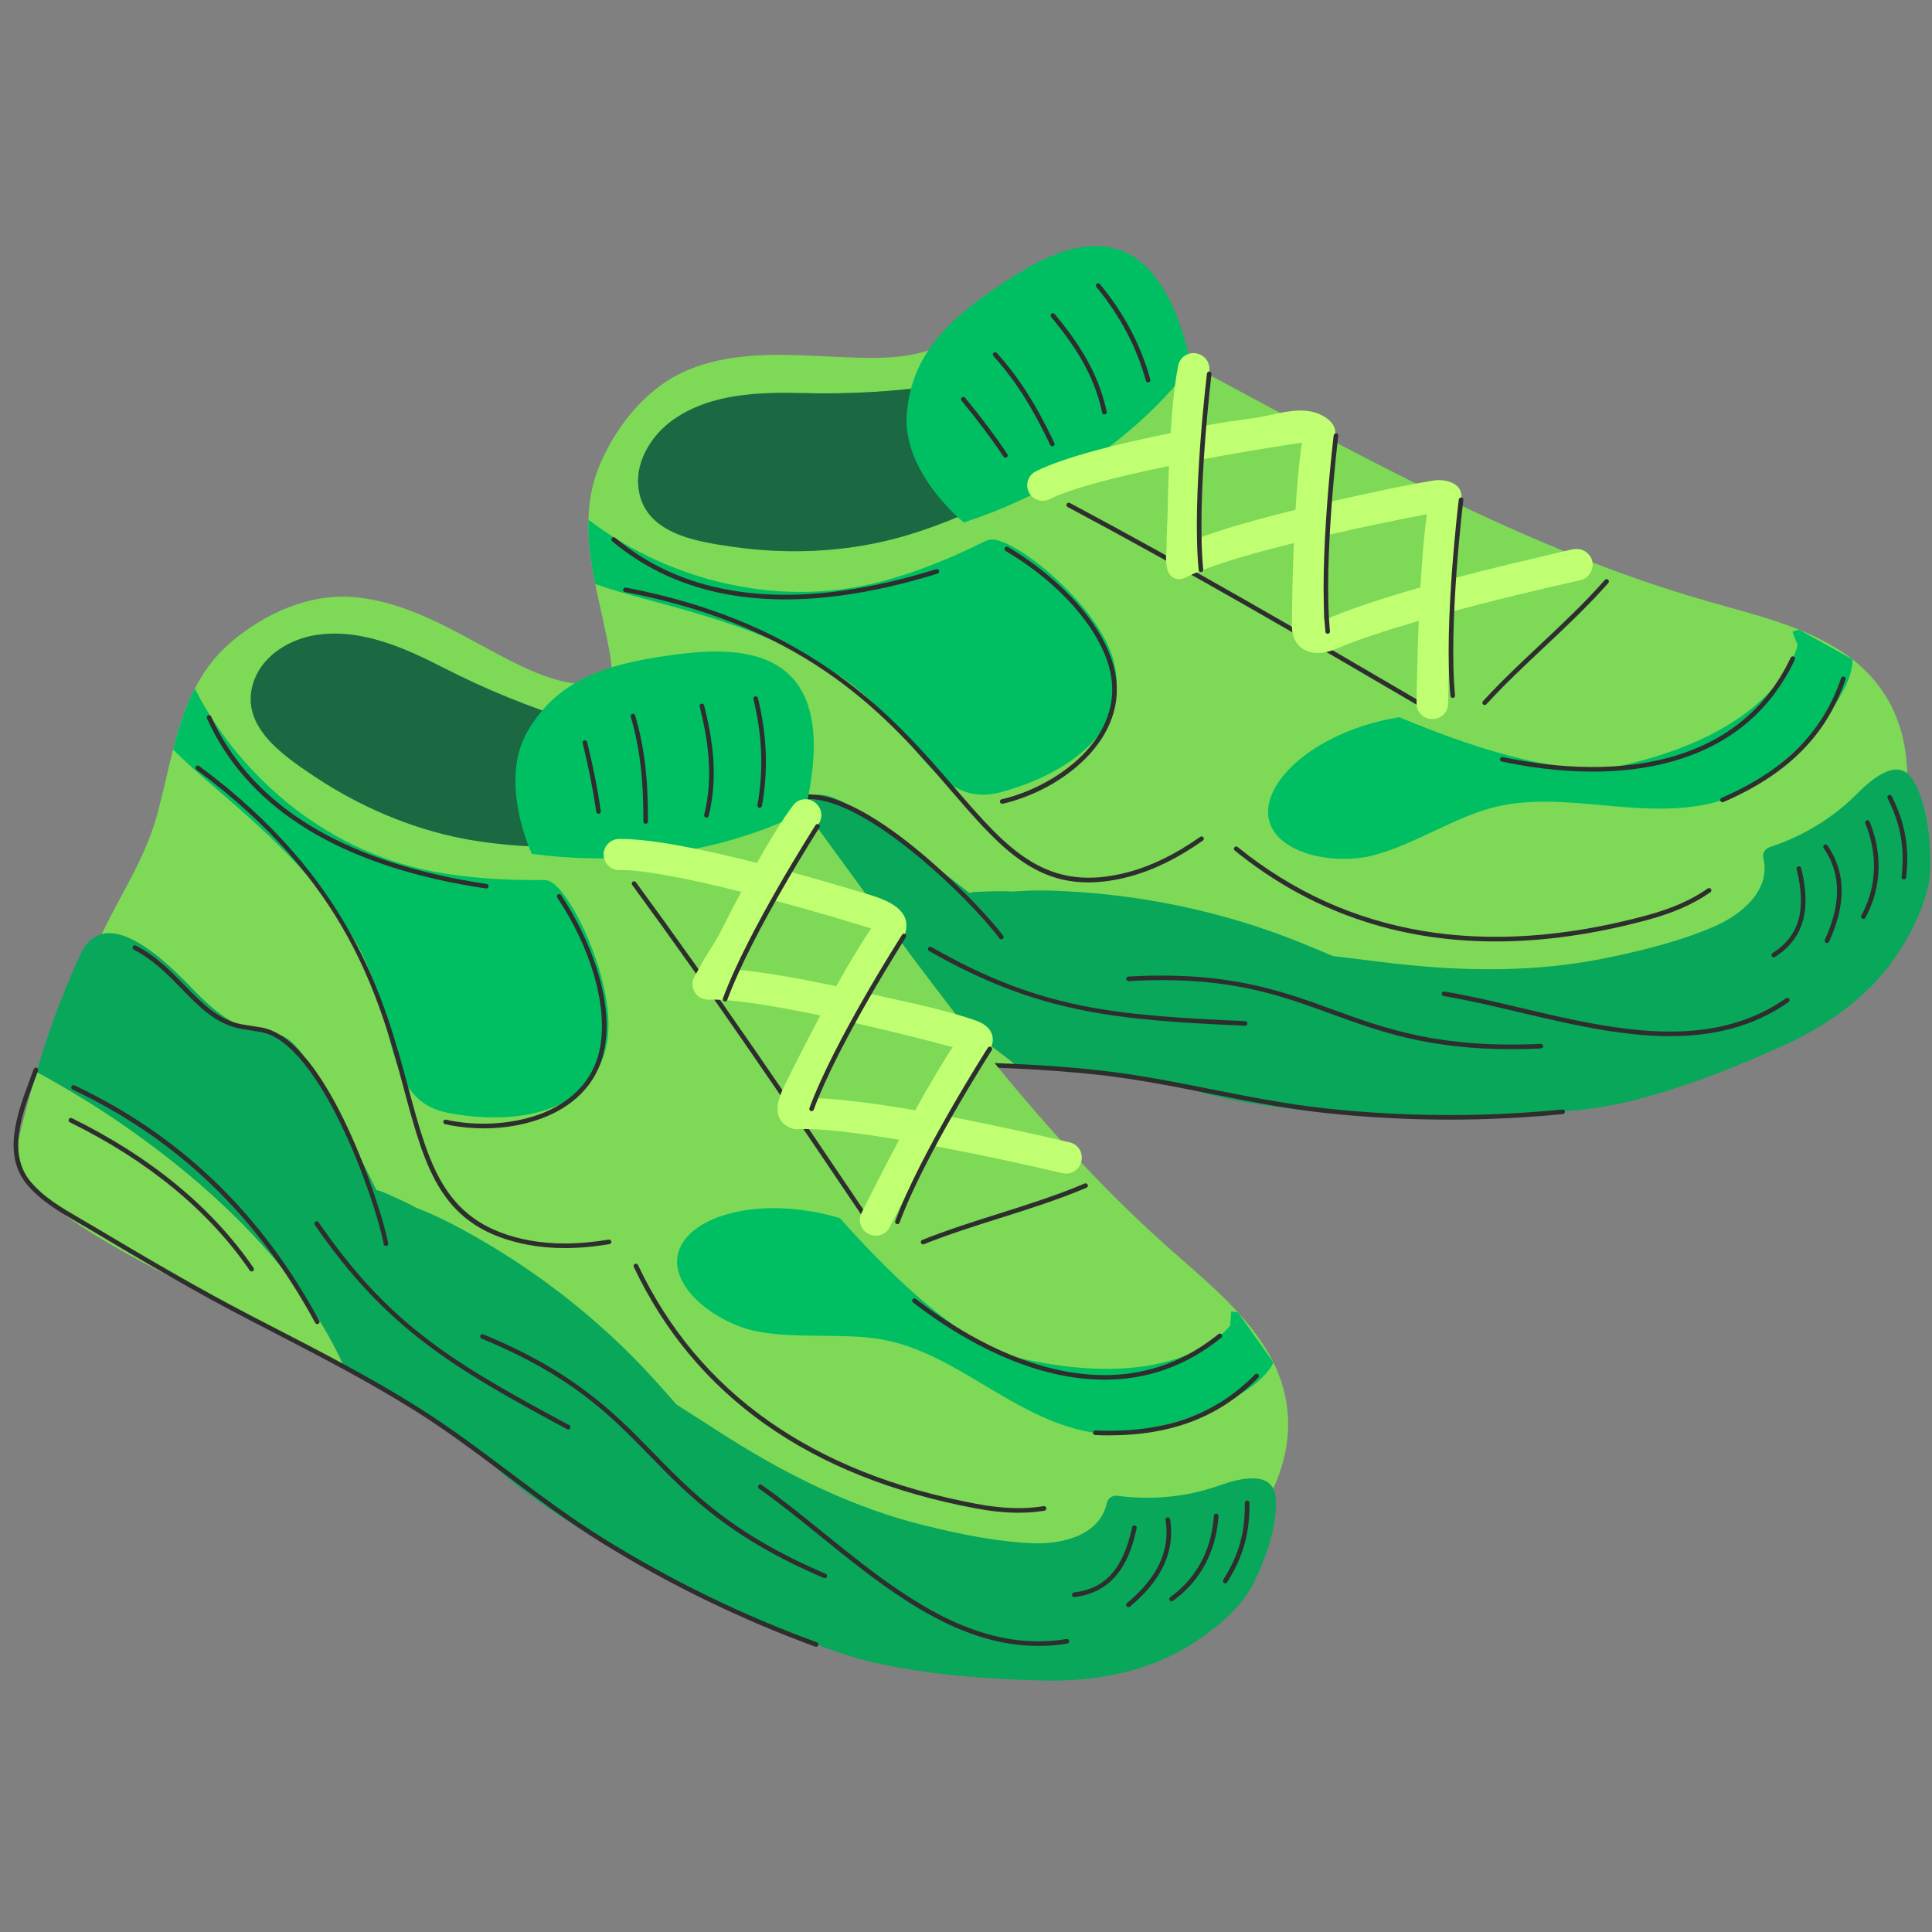<svg xmlns="http://www.w3.org/2000/svg" xmlns:xlink="http://www.w3.org/1999/xlink" width="500" zoomAndPan="magnify" viewBox="0 0 375 375" height="500" preserveAspectRatio="xMidYMid meet" version="1.0"><rect x="0" y="0" width="375" height="375" fill="#808080" stroke="none"/><defs><filter x="0%" y="0%" width="100%" height="100%" id="1efbd2fff0"><feColorMatrix values="0 0 0 0 1 0 0 0 0 1 0 0 0 0 1 0 0 0 1 0" color-interpolation-filters="sRGB"/></filter><mask id="d9a4dd1473"><g filter="url(#1efbd2fff0)"><rect x="-37.5" width="450" fill="#000000" y="-37.5" height="450" fill-opacity="0.59"/></g></mask><clipPath id="b71199786f"><path d="M 0.602 1 L 95 1 L 95 35 L 0.602 35 Z M 0.602 1 " clip-rule="nonzero"/></clipPath><clipPath id="e486bd9912"><rect x="0" width="96" y="0" height="36"/></clipPath><mask id="3d80cab84c"><g filter="url(#1efbd2fff0)"><rect x="-37.5" width="450" fill="#000000" y="-37.5" height="450" fill-opacity="0.17"/></g></mask><clipPath id="a6ae93fdb7"><path d="M 0.16 1 L 259 1 L 259 69 L 0.16 69 Z M 0.16 1 " clip-rule="nonzero"/></clipPath><clipPath id="9b88d42bad"><rect x="0" width="259" y="0" height="70"/></clipPath><mask id="4738bd0c0f"><g filter="url(#1efbd2fff0)"><rect x="-37.5" width="450" fill="#000000" y="-37.5" height="450" fill-opacity="0.59"/></g></mask><clipPath id="608c5ea6f4"><path d="M 1 0.641 L 93.879 0.641 L 93.879 43 L 1 43 Z M 1 0.641 " clip-rule="nonzero"/></clipPath><clipPath id="ebe2a51034"><rect x="0" width="94" y="0" height="44"/></clipPath><mask id="1ccc26de73"><g filter="url(#1efbd2fff0)"><rect x="-37.5" width="450" fill="#000000" y="-37.5" height="450" fill-opacity="0.17"/></g></mask><clipPath id="3695e6458a"><path d="M 1 1 L 241.922 1 L 241.922 146.641 L 1 146.641 Z M 1 1 " clip-rule="nonzero"/></clipPath><clipPath id="e8587f317d"><rect x="0" width="242" y="0" height="147"/></clipPath></defs><path fill="#7ed957" d="M 359.125 181.539 C 326.223 225.863 264.438 199.207 220.215 194.816 C 192.062 192.023 154.586 209.164 131.957 185.289 C 124.703 177.656 119.875 167.887 118.852 157.375 C 117.855 147.121 120.117 136.816 118.32 126.598 C 117.543 122.207 116.418 117.781 115.547 113.367 C 114.703 109.195 114.09 105.027 114.215 100.863 C 114.305 97.191 114.973 93.527 116.559 89.887 C 119.992 82.012 126.074 74.668 134.215 71.535 C 143.785 67.855 154.004 68.941 163.988 69.344 C 169.16 69.539 174.477 69.699 179.5 68.246 C 179.875 68.129 180.246 67.992 180.605 67.859 C 183.996 66.578 188.18 61.066 191.508 58.887 C 196.27 55.75 201.535 52.984 207.137 51.707 C 221.238 48.473 228.293 58.16 231.238 70.891 C 263.598 88.184 296.074 106.625 331.613 116.758 C 340.441 119.289 349.605 121.371 357.305 126.367 C 363.23 130.211 366.852 135.258 368.688 140.891 C 372.949 153.988 367.52 170.219 359.125 181.539 Z M 359.125 181.539 " fill-opacity="1" fill-rule="nonzero"/><path fill="#2e2e2e" d="M 288.168 136.848 C 288.062 136.848 287.953 136.809 287.867 136.73 C 287.688 136.566 287.676 136.281 287.84 136.102 C 291.395 132.223 295.277 128.574 299.035 125.047 C 303.258 121.078 307.621 116.98 311.508 112.559 C 311.672 112.371 311.953 112.355 312.137 112.516 C 312.324 112.68 312.34 112.961 312.18 113.145 C 308.266 117.598 303.883 121.715 299.645 125.695 C 295.902 129.215 292.031 132.852 288.5 136.703 C 288.41 136.801 288.289 136.848 288.168 136.848 Z M 288.168 136.848 " fill-opacity="1" fill-rule="nonzero"/><path fill="#2e2e2e" d="M 275.289 136.891 C 275.211 136.891 275.137 136.871 275.062 136.832 C 253.445 124.16 230.402 110.758 207.234 98.41 C 207.02 98.297 206.938 98.023 207.051 97.809 C 207.168 97.59 207.438 97.508 207.656 97.625 C 230.836 109.977 253.891 123.387 275.516 136.062 C 275.727 136.184 275.801 136.457 275.676 136.672 C 275.59 136.812 275.441 136.891 275.289 136.891 Z M 275.289 136.891 " fill-opacity="1" fill-rule="nonzero"/><path fill="#00bf63" d="M 217.453 81.648 C 216.754 83.977 214.57 85.867 212.457 87.281 C 206.656 91.16 200.223 93.711 193.973 96.715 C 187.496 99.82 180.816 102.664 173.855 104.508 C 163.676 107.207 152.75 107.629 142.344 106.145 C 135.012 105.098 124.672 103.551 123.883 94.277 C 123.449 89.164 126.711 84.234 130.773 81.398 C 138.012 76.348 147.406 76.09 155.891 76.301 C 165.316 76.539 174.113 75.98 183.422 74.629 C 191.246 73.492 199.164 72.715 207.078 73.145 C 209.371 73.266 211.719 73.508 213.773 74.535 C 215.828 75.562 217.551 77.535 217.676 79.828 C 217.711 80.461 217.629 81.07 217.453 81.648 Z M 217.453 81.648 " fill-opacity="1" fill-rule="nonzero"/><g mask="url(#d9a4dd1473)"><g transform="matrix(1, 0, 0, 1, 123, 72)"><g clip-path="url(#e486bd9912)"><g clip-path="url(#b71199786f)"><path fill="#2e2e2e" d="M 94.453 9.648 C 93.754 11.977 91.57 13.867 89.457 15.281 C 83.656 19.16 77.223 21.711 70.973 24.715 C 64.496 27.82 57.816 30.664 50.855 32.508 C 40.676 35.207 29.75 35.629 19.344 34.145 C 12.012 33.098 1.672 31.551 0.883 22.277 C 0.449 17.164 3.711 12.234 7.773 9.398 C 15.012 4.348 24.406 4.09 32.891 4.301 C 42.316 4.539 51.113 3.98 60.422 2.629 C 68.246 1.492 76.164 0.715 84.078 1.145 C 86.371 1.266 88.719 1.508 90.773 2.535 C 92.828 3.562 94.551 5.535 94.676 7.828 C 94.711 8.461 94.629 9.07 94.453 9.648 Z M 94.453 9.648 " fill-opacity="1" fill-rule="nonzero"/></g></g></g></g><path fill="#00bf63" d="M 187.066 101.418 C 187.066 101.418 175.062 91.719 176.012 80.281 C 176.957 68.84 183.93 62.105 194.5 55.078 C 205.074 48.051 223.91 37.484 231.238 70.891 C 231.238 70.891 217.316 91.598 187.066 101.418 Z M 187.066 101.418 " fill-opacity="1" fill-rule="nonzero"/><path fill="#c1ff72" d="M 250.758 121.473 C 250.758 121.492 250.758 121.508 250.758 121.527 C 250.758 124.715 252.738 126.742 255.777 126.742 C 256.887 126.742 258.133 126.473 259.48 125.887 C 263.297 124.238 268.965 122.375 275.379 120.516 C 275.113 127 275 132.961 274.953 136.512 C 274.93 138.188 276.277 139.555 277.953 139.562 L 278.051 139.562 C 279.707 139.574 281.062 138.25 281.086 136.594 C 281.152 131.926 281.312 125.379 281.613 118.77 C 290.094 116.473 299.199 114.281 306.77 112.613 C 308.527 112.227 309.57 110.273 308.961 108.586 C 308.586 107.551 307.609 106.754 306.52 106.598 C 305.762 106.484 304.992 106.664 304.246 106.844 C 296.805 108.609 289.355 110.328 281.969 112.297 C 282.352 106.215 282.875 100.605 283.594 97 C 284.227 93.805 280.574 92.879 278.18 93.281 C 271.336 94.426 264.488 95.977 257.707 97.504 C 258.043 92.41 258.508 87.758 259.137 84.59 C 259.395 83.305 258.793 82.246 257.859 81.453 C 256.934 80.664 255.688 80.141 254.637 79.914 C 251.109 79.156 247.332 80.516 243.863 81.078 C 242.871 81.238 233.473 82.434 233.441 82.875 C 233.734 78.707 234.137 74.914 234.684 72.18 C 234.98 70.699 234.145 69.234 232.719 68.738 L 232.641 68.711 C 230.918 68.113 229.043 69.156 228.691 70.945 C 227.996 74.445 227.531 79.148 227.215 84.07 C 216.988 86.129 206.734 88.684 201.09 91.461 C 199.219 92.379 198.785 94.852 200.266 96.324 C 201.188 97.242 202.59 97.473 203.75 96.879 C 207.738 94.84 216.66 92.543 226.887 90.438 C 226.766 93.477 226.688 96.438 226.641 99.098 C 226.598 101.391 226.426 103.668 226.426 105.965 C 226.426 106.043 226.426 106.125 226.426 106.207 C 226.434 106.207 226.441 106.207 226.445 106.211 C 226.387 106.855 226.332 107.578 226.332 108.289 C 226.332 110.289 226.75 112.238 228.609 112.391 C 229.168 112.434 229.738 112.324 230.258 112.047 C 233.973 110.07 241.883 107.699 251.133 105.406 C 250.871 111.828 250.785 117.84 250.758 121.473 Z M 232.711 104.422 C 232.738 100.082 232.836 94.613 233.078 89.219 C 239.684 87.969 246.516 86.836 252.703 85.922 C 252.141 89.641 251.738 94.234 251.453 98.965 C 244.598 100.633 237.883 102.5 232.711 104.422 Z M 256.906 120.414 C 256.953 115.879 257.086 109.895 257.355 103.918 C 263.852 102.422 270.664 101.004 276.945 99.812 C 276.395 103.926 275.992 108.941 275.699 114.023 C 268.582 116.051 261.781 118.258 256.906 120.414 Z M 256.906 120.414 " fill-opacity="1" fill-rule="nonzero"/><path fill="#2e2e2e" d="M 281.977 135.473 C 281.75 135.473 281.555 135.301 281.531 135.07 C 280.195 121.176 283.121 97.188 283.148 96.949 C 283.18 96.703 283.406 96.535 283.645 96.562 C 283.891 96.59 284.062 96.812 284.035 97.059 C 284.004 97.297 281.094 121.191 282.422 134.988 C 282.445 135.23 282.266 135.449 282.02 135.473 C 282.004 135.473 281.992 135.473 281.977 135.473 Z M 281.977 135.473 " fill-opacity="1" fill-rule="nonzero"/><path fill="#2e2e2e" d="M 257.699 123.016 C 257.473 123.016 257.277 122.844 257.258 122.613 C 255.922 108.719 258.844 84.73 258.871 84.492 C 258.902 84.246 259.133 84.078 259.371 84.102 C 259.613 84.133 259.789 84.355 259.758 84.598 C 259.727 84.84 256.816 108.73 258.145 122.527 C 258.168 122.773 257.988 122.992 257.742 123.016 C 257.73 123.016 257.715 123.016 257.699 123.016 Z M 257.699 123.016 " fill-opacity="1" fill-rule="nonzero"/><path fill="#2e2e2e" d="M 233.102 111.039 C 232.871 111.039 232.68 110.863 232.656 110.633 C 231.32 96.742 234.242 72.75 234.273 72.512 C 234.305 72.266 234.531 72.094 234.77 72.125 C 235.016 72.152 235.188 72.375 235.156 72.621 C 235.129 72.859 232.219 96.754 233.543 110.551 C 233.566 110.797 233.387 111.012 233.145 111.035 C 233.129 111.035 233.113 111.039 233.102 111.039 Z M 233.102 111.039 " fill-opacity="1" fill-rule="nonzero"/><path fill="#00bf63" d="M 374.664 166.262 C 374.676 167.211 374.668 168.113 374.637 168.949 C 374.418 174.23 371.414 180.352 368.574 184.766 C 363.305 192.957 355.012 198.926 346.27 202.891 C 344.82 203.547 343.367 204.191 341.898 204.828 C 333.727 208.375 325.344 211.508 316.688 213.676 C 308.246 215.781 300.254 216.027 291.621 216.289 C 274.391 216.824 257.004 216.824 240.004 213.625 C 237.637 213.18 235.281 212.645 232.977 211.969 C 222.309 208.84 209.855 207.465 197.207 206.793 C 174.156 187.438 137.73 182.055 118.801 181.266 C 117.484 173.172 116.637 164.973 116.594 156.875 C 116.535 145.227 133.332 151.457 139.473 153.73 C 143.789 155.312 148.43 156.645 152.922 155.676 C 154.809 155.27 156.613 154.469 158.52 154.285 C 162.848 153.883 168.93 159.387 172.34 161.672 C 177.781 165.316 183.023 169.254 188.156 173.312 C 188.984 173.09 189.867 173.105 190.746 173.062 C 192.113 172.996 193.469 172.988 194.836 173.004 C 195.457 173 196.074 173.035 196.691 173.062 C 200.703 172.707 204.805 172.848 208.727 173.102 C 218.863 173.742 228.922 175.469 238.695 178.25 C 243.555 179.637 248.328 181.277 253 183.195 C 254.867 183.949 256.777 184.723 258.668 185.559 C 258.723 185.57 258.789 185.578 258.844 185.59 C 261.309 185.879 263.746 186.199 266.227 186.488 C 267.715 186.684 269.199 186.855 270.68 187.027 C 284.535 188.598 298.578 188.734 312.273 185.848 C 319.203 184.391 326.461 182.602 332.957 179.734 C 337.961 177.539 343.766 172.809 342.273 166.602 C 342.035 165.625 342.605 164.723 343.539 164.418 C 347.887 163.008 351.941 160.926 355.625 158.23 C 357.41 156.926 359.066 155.477 360.613 153.914 C 363.164 151.348 368.449 146.711 371.293 151.371 C 373.629 155.191 374.551 161.309 374.664 166.262 Z M 374.664 166.262 " fill-opacity="1" fill-rule="nonzero"/><g mask="url(#3d80cab84c)"><g transform="matrix(1, 0, 0, 1, 116, 148)"><g clip-path="url(#9b88d42bad)"><g clip-path="url(#a6ae93fdb7)"><path fill="#2e2e2e" d="M 258.664 18.262 C 258.676 19.211 258.668 20.113 258.637 20.949 C 258.418 26.23 255.414 32.352 252.574 36.766 C 247.305 44.957 239.012 50.926 230.27 54.891 C 228.82 55.547 227.367 56.191 225.898 56.828 C 217.727 60.375 209.344 63.508 200.688 65.676 C 192.246 67.781 184.254 68.027 175.621 68.289 C 158.391 68.824 141.004 68.824 124.004 65.625 C 121.637 65.18 119.281 64.645 116.977 63.969 C 106.309 60.84 93.855 59.465 81.207 58.793 C 58.156 39.438 21.73 34.055 2.801 33.266 C 1.484 25.172 0.637 16.973 0.594 8.875 C 0.535 -2.773 17.332 3.457 23.473 5.73 C 27.789 7.312 32.43 8.645 36.922 7.676 C 38.809 7.27 40.613 6.469 42.52 6.285 C 46.848 5.883 52.93 11.387 56.34 13.672 C 61.781 17.316 67.023 21.254 72.156 25.312 C 72.984 25.09 73.867 25.105 74.746 25.062 C 76.113 24.996 77.469 24.988 78.836 25.004 C 79.457 25 80.074 25.035 80.691 25.062 C 84.703 24.707 88.805 24.848 92.727 25.102 C 102.863 25.742 112.922 27.469 122.695 30.25 C 127.555 31.637 132.328 33.277 137 35.195 C 138.867 35.949 140.777 36.723 142.668 37.559 C 142.723 37.57 142.789 37.578 142.844 37.59 C 145.309 37.879 147.746 38.199 150.227 38.488 C 151.715 38.684 153.199 38.855 154.68 39.027 C 168.535 40.598 182.578 40.734 196.273 37.848 C 203.203 36.391 210.461 34.602 216.957 31.734 C 221.961 29.539 227.766 24.809 226.273 18.602 C 226.035 17.625 226.605 16.723 227.539 16.418 C 231.887 15.008 235.941 12.926 239.625 10.23 C 241.41 8.926 243.066 7.477 244.613 5.914 C 247.164 3.348 252.449 -1.289 255.293 3.371 C 257.629 7.191 258.551 13.309 258.664 18.262 Z M 258.664 18.262 " fill-opacity="1" fill-rule="nonzero"/></g></g></g></g><path fill="#00bf63" d="M 216.129 128.18 C 219.703 141.453 207.492 150.203 194.316 153.75 C 180.949 157.348 177.418 140.305 162.406 130.809 C 145.27 119.969 127.59 117.609 115.547 113.367 C 114.703 109.195 114.09 105.027 114.215 100.863 C 127.691 111.227 149.234 118.75 171.465 112.766 C 177.758 111.07 184.234 108.5 191.008 105.152 C 191.332 104.988 191.656 104.863 191.988 104.777 C 196.172 103.648 213.176 117.207 216.129 128.18 Z M 216.129 128.18 " fill-opacity="1" fill-rule="nonzero"/><path fill="#00bf63" d="M 359.566 127.98 C 359.836 136.574 342.938 153.02 333.137 155.656 C 318.621 159.562 303.426 153.066 289.418 156.836 C 282.141 158.793 274.418 163.91 266.777 165.965 C 259.18 168.012 248.098 165.836 246.359 159.375 C 244.594 152.812 253.129 143.918 266.742 140.254 C 268.094 139.891 269.508 139.574 270.953 139.324 C 271.176 139.289 271.402 139.242 271.625 139.219 C 288.637 146.332 304.859 150.887 315.199 148.5 C 346.062 141.348 348.906 125.156 348.906 125.156 L 347.906 122.617 C 348.289 122.477 348.695 122.34 349.109 122.227 C 349.137 122.223 349.148 122.219 349.172 122.211 Z M 359.566 127.98 " fill-opacity="1" fill-rule="nonzero"/><path fill="#7ed957" d="M 197.207 206.793 C 161.871 204.891 125.055 208.523 121.445 195.117 C 121.406 194.965 121.359 194.801 121.332 194.641 C 120.375 190.246 119.516 185.777 118.801 181.27 C 137.73 182.055 174.156 187.441 197.207 206.793 Z M 197.207 206.793 " fill-opacity="1" fill-rule="nonzero"/><path fill="#2e2e2e" d="M 211.242 171.277 C 199.957 171.277 193.254 163.496 184.57 153.426 C 172.422 139.332 157.305 121.793 121.312 114.922 C 121.07 114.875 120.91 114.645 120.957 114.402 C 121.004 114.16 121.238 114 121.477 114.047 C 157.777 120.977 173.652 139.395 185.246 152.844 C 195.609 164.867 203.098 173.562 219.133 169.242 C 223.605 168.039 228.258 165.746 232.965 162.43 C 233.168 162.289 233.445 162.336 233.586 162.539 C 233.73 162.738 233.68 163.016 233.48 163.16 C 228.684 166.539 223.938 168.875 219.363 170.105 C 216.395 170.906 213.707 171.277 211.242 171.277 Z M 211.242 171.277 " fill-opacity="1" fill-rule="nonzero"/><path fill="#2e2e2e" d="M 194.355 182.332 C 194.219 182.332 194.082 182.27 193.996 182.152 C 188.652 174.891 165.977 152.344 154.738 155.371 C 154.102 155.543 153.465 155.738 152.828 155.938 C 152.18 156.137 151.527 156.34 150.871 156.516 C 146.16 157.781 141.805 156.191 137.195 154.504 C 133.547 153.168 129.777 151.789 125.504 151.676 C 125.258 151.668 125.062 151.465 125.07 151.219 C 125.078 150.973 125.25 150.762 125.527 150.785 C 129.949 150.902 133.789 152.309 137.5 153.664 C 141.977 155.301 146.203 156.848 150.641 155.652 C 151.285 155.48 151.926 155.281 152.566 155.082 C 153.215 154.883 153.859 154.684 154.508 154.512 C 167.004 151.145 190.602 176.035 194.715 181.621 C 194.859 181.82 194.82 182.102 194.621 182.246 C 194.539 182.305 194.445 182.332 194.355 182.332 Z M 194.355 182.332 " fill-opacity="1" fill-rule="nonzero"/><path fill="#2e2e2e" d="M 241.676 199.094 C 241.668 199.094 241.66 199.094 241.656 199.094 C 216.746 197.98 201.617 196.758 180.328 184.586 C 180.117 184.461 180.043 184.188 180.164 183.977 C 180.285 183.762 180.559 183.688 180.773 183.809 C 201.922 195.902 216.207 197.062 241.695 198.203 C 241.941 198.215 242.133 198.426 242.121 198.668 C 242.109 198.91 241.914 199.094 241.676 199.094 Z M 241.676 199.094 " fill-opacity="1" fill-rule="nonzero"/><path fill="#2e2e2e" d="M 293.383 203.645 C 277.164 203.645 267.641 200.168 258.398 196.797 C 247.91 192.973 238.008 189.359 219.07 190.438 C 218.832 190.457 218.613 190.266 218.598 190.02 C 218.582 189.773 218.77 189.562 219.016 189.551 C 238.133 188.457 248.594 192.27 258.703 195.957 C 268.895 199.676 279.434 203.52 299.039 202.617 C 299.289 202.613 299.492 202.797 299.504 203.043 C 299.516 203.289 299.324 203.496 299.078 203.508 C 297.094 203.602 295.195 203.645 293.383 203.645 Z M 293.383 203.645 " fill-opacity="1" fill-rule="nonzero"/><path fill="#2e2e2e" d="M 324.129 201.121 C 314.555 201.121 304.559 198.758 294.797 196.453 C 289.691 195.246 284.871 194.109 280.227 193.336 C 279.98 193.297 279.816 193.066 279.859 192.824 C 279.898 192.582 280.133 192.418 280.371 192.457 C 285.047 193.234 289.883 194.375 295.004 195.586 C 308.816 198.848 323.098 202.223 335.863 198.789 C 339.785 197.73 343.418 196.043 346.656 193.77 C 346.855 193.629 347.137 193.68 347.277 193.879 C 347.418 194.078 347.371 194.359 347.168 194.5 C 343.844 196.832 340.121 198.562 336.094 199.648 C 332.215 200.691 328.211 201.121 324.129 201.121 Z M 324.129 201.121 " fill-opacity="1" fill-rule="nonzero"/><path fill="#2e2e2e" d="M 344.289 185.812 C 344.141 185.812 343.996 185.742 343.91 185.605 C 343.777 185.398 343.84 185.121 344.051 184.992 C 349.23 181.715 350.676 176.688 348.73 168.695 C 348.672 168.457 348.82 168.215 349.059 168.156 C 349.301 168.098 349.539 168.246 349.598 168.484 C 350.867 173.711 351.727 181.188 344.523 185.742 C 344.449 185.793 344.367 185.812 344.289 185.812 Z M 344.289 185.812 " fill-opacity="1" fill-rule="nonzero"/><path fill="#2e2e2e" d="M 354.617 183.031 C 354.555 183.031 354.492 183.02 354.434 182.992 C 354.207 182.891 354.109 182.625 354.211 182.402 C 356.512 177.336 357.121 172.992 356.082 169.129 C 355.656 167.559 354.949 166.039 353.969 164.613 C 353.832 164.41 353.883 164.133 354.086 163.996 C 354.289 163.855 354.566 163.906 354.707 164.109 C 355.742 165.617 356.492 167.227 356.941 168.895 C 358.039 172.969 357.41 177.508 355.023 182.773 C 354.949 182.938 354.785 183.031 354.617 183.031 Z M 354.617 183.031 " fill-opacity="1" fill-rule="nonzero"/><path fill="#2e2e2e" d="M 361.668 178.367 C 361.598 178.367 361.523 178.348 361.457 178.312 C 361.242 178.191 361.16 177.922 361.281 177.707 C 363.812 173.062 364.406 167.824 362.988 162.566 C 362.742 161.648 362.434 160.727 362.066 159.82 C 361.977 159.59 362.086 159.332 362.316 159.238 C 362.543 159.148 362.805 159.258 362.895 159.484 C 363.273 160.426 363.594 161.387 363.852 162.336 C 365.324 167.82 364.707 173.285 362.062 178.133 C 361.98 178.281 361.828 178.367 361.668 178.367 Z M 361.668 178.367 " fill-opacity="1" fill-rule="nonzero"/><path fill="#2e2e2e" d="M 369.535 170.707 C 369.52 170.707 369.5 170.707 369.484 170.707 C 369.238 170.676 369.062 170.457 369.094 170.211 C 369.508 166.555 369.316 163.418 368.492 160.348 C 368.02 158.598 367.332 156.828 366.391 154.941 C 366.281 154.719 366.371 154.453 366.59 154.344 C 366.809 154.23 367.078 154.32 367.188 154.543 C 368.156 156.484 368.863 158.305 369.352 160.117 C 370.207 163.301 370.406 166.539 369.977 170.312 C 369.953 170.539 369.758 170.707 369.535 170.707 Z M 369.535 170.707 " fill-opacity="1" fill-rule="nonzero"/><path fill="#2e2e2e" d="M 290.293 182.734 C 271.125 182.734 254.172 176.844 239.664 165.094 C 239.473 164.941 239.445 164.66 239.598 164.469 C 239.754 164.277 240.035 164.246 240.227 164.402 C 261.531 181.656 288.195 186.133 319.48 177.715 C 324.434 176.383 328.246 174.711 331.48 172.453 C 331.684 172.309 331.961 172.359 332.102 172.562 C 332.242 172.762 332.191 173.043 331.992 173.184 C 328.672 175.5 324.77 177.215 319.711 178.578 C 309.402 181.352 299.586 182.734 290.293 182.734 Z M 290.293 182.734 " fill-opacity="1" fill-rule="nonzero"/><path fill="#2e2e2e" d="M 309.137 149.77 C 302.531 149.77 296.344 148.848 291.5 147.82 C 291.262 147.77 291.105 147.535 291.156 147.293 C 291.207 147.051 291.449 146.898 291.688 146.949 C 300.016 148.711 312.359 150.164 323.859 147.066 C 334.922 144.09 342.902 137.555 347.574 127.648 C 347.68 127.422 347.945 127.328 348.168 127.434 C 348.391 127.539 348.484 127.805 348.379 128.027 C 343.594 138.184 335.422 144.879 324.094 147.93 C 319.133 149.266 314.02 149.77 309.137 149.77 Z M 309.137 149.77 " fill-opacity="1" fill-rule="nonzero"/><path fill="#2e2e2e" d="M 194.531 156.012 C 194.324 156.012 194.141 155.867 194.098 155.656 C 194.047 155.414 194.203 155.18 194.441 155.129 C 194.754 155.066 195.066 154.988 195.383 154.906 C 201.281 153.316 207.039 149.93 210.789 145.836 C 213.926 142.418 217.25 136.816 215.297 129.559 C 213.184 121.699 205.484 113.035 195.207 106.945 C 194.992 106.816 194.922 106.543 195.051 106.332 C 195.176 106.121 195.449 106.051 195.66 106.176 C 203.867 111.039 213.562 119.676 216.156 129.328 C 218.215 136.973 214.73 142.855 211.445 146.438 C 207.531 150.711 201.758 154.113 195.613 155.766 C 195.281 155.855 194.949 155.934 194.625 156.004 C 194.594 156.008 194.562 156.012 194.531 156.012 Z M 194.531 156.012 " fill-opacity="1" fill-rule="nonzero"/><path fill="#2e2e2e" d="M 222.852 74.234 C 222.656 74.234 222.477 74.105 222.422 73.91 C 220.594 67.305 217.449 61.352 212.812 55.711 C 212.656 55.523 212.684 55.242 212.871 55.086 C 213.062 54.93 213.344 54.953 213.5 55.145 C 218.219 60.883 221.418 66.941 223.281 73.672 C 223.348 73.91 223.207 74.156 222.969 74.219 C 222.93 74.23 222.891 74.234 222.852 74.234 Z M 222.852 74.234 " fill-opacity="1" fill-rule="nonzero"/><path fill="#2e2e2e" d="M 214.363 80.445 C 214.16 80.445 213.973 80.301 213.93 80.09 C 213.801 79.48 213.656 78.875 213.496 78.285 C 211.629 71.34 207.66 65.914 204.027 61.523 C 203.871 61.332 203.898 61.051 204.086 60.895 C 204.277 60.738 204.559 60.762 204.715 60.953 C 208.41 65.418 212.445 70.941 214.359 78.051 C 214.523 78.656 214.672 79.281 214.801 79.906 C 214.852 80.148 214.699 80.383 214.457 80.434 C 214.426 80.441 214.395 80.445 214.363 80.445 Z M 214.363 80.445 " fill-opacity="1" fill-rule="nonzero"/><path fill="#2e2e2e" d="M 204.258 86.625 C 204.09 86.625 203.934 86.535 203.855 86.371 C 200.277 78.867 196.977 73.703 192.82 69.109 C 192.656 68.926 192.672 68.645 192.852 68.477 C 193.035 68.312 193.316 68.328 193.484 68.512 C 197.699 73.176 201.043 78.402 204.66 85.988 C 204.766 86.211 204.672 86.477 204.449 86.582 C 204.387 86.613 204.324 86.625 204.258 86.625 Z M 204.258 86.625 " fill-opacity="1" fill-rule="nonzero"/><path fill="#2e2e2e" d="M 195.16 88.844 C 195.02 88.844 194.875 88.773 194.789 88.648 C 192.457 85.148 189.789 81.594 186.637 77.777 C 186.48 77.586 186.508 77.305 186.699 77.148 C 186.887 76.992 187.168 77.02 187.324 77.207 C 190.496 81.051 193.18 84.629 195.531 88.152 C 195.668 88.355 195.613 88.633 195.41 88.77 C 195.332 88.82 195.246 88.844 195.16 88.844 Z M 195.16 88.844 " fill-opacity="1" fill-rule="nonzero"/><path fill="#2e2e2e" d="M 152.434 116.344 C 139.035 116.344 127.785 112.574 118.828 105.055 C 118.641 104.898 118.617 104.617 118.773 104.426 C 118.93 104.238 119.211 104.215 119.402 104.371 C 133.16 115.922 152.48 118.453 176.824 111.902 C 178.43 111.469 180.07 110.992 181.699 110.488 C 181.938 110.414 182.184 110.547 182.258 110.781 C 182.332 111.016 182.199 111.266 181.965 111.34 C 180.324 111.848 178.672 112.328 177.055 112.762 C 168.188 115.152 159.969 116.344 152.434 116.344 Z M 152.434 116.344 " fill-opacity="1" fill-rule="nonzero"/><path fill="#2e2e2e" d="M 281.34 217.32 C 273.238 217.32 265.121 216.887 257.062 216.012 C 249.605 215.207 242.164 213.727 234.965 212.301 C 227.969 210.91 220.734 209.473 213.516 208.66 C 202.773 207.449 191.773 207.141 181.137 206.844 L 176.984 206.727 C 165.203 206.379 153.75 205.418 141.066 204.293 C 140.32 204.227 139.562 204.168 138.801 204.109 C 134.715 203.797 130.496 203.477 126.715 201.793 C 119.672 198.66 118.891 190.051 118.262 183.137 C 118.195 182.398 118.129 181.684 118.059 180.992 C 118.035 180.746 118.211 180.527 118.457 180.504 C 118.699 180.477 118.922 180.656 118.945 180.902 C 119.02 181.594 119.082 182.316 119.152 183.055 C 119.758 189.738 120.516 198.059 127.082 200.98 C 130.719 202.598 134.859 202.914 138.867 203.223 C 139.633 203.281 140.395 203.34 141.148 203.406 C 153.812 204.531 165.254 205.492 177.012 205.836 L 181.164 205.953 C 191.82 206.254 202.836 206.562 213.617 207.777 C 220.871 208.594 228.125 210.031 235.141 211.426 C 242.32 212.852 249.742 214.324 257.156 215.125 C 272.48 216.785 287.992 216.863 303.266 215.355 C 303.508 215.332 303.73 215.512 303.754 215.754 C 303.777 216 303.598 216.219 303.352 216.242 C 296.055 216.961 288.703 217.32 281.34 217.32 Z M 281.34 217.32 " fill-opacity="1" fill-rule="nonzero"/><path fill="#2e2e2e" d="M 188.918 201.773 C 188.824 201.773 188.734 201.746 188.656 201.691 C 169.484 187.836 149.172 181.184 126.562 181.285 C 126.562 181.285 126.562 181.285 126.559 181.285 C 126.316 181.285 126.117 181.09 126.113 180.844 C 126.113 180.598 126.312 180.395 126.559 180.395 C 149.375 180.281 169.848 186.996 189.18 200.969 C 189.379 201.113 189.422 201.391 189.277 201.59 C 189.191 201.711 189.055 201.773 188.918 201.773 Z M 188.918 201.773 " fill-opacity="1" fill-rule="nonzero"/><path fill="#2e2e2e" d="M 173.004 198.09 C 172.93 198.09 172.852 198.07 172.781 198.031 C 160.582 191.027 145.801 187.398 128.852 187.246 C 128.605 187.246 128.406 187.043 128.41 186.797 C 128.414 186.551 128.582 186.34 128.859 186.355 C 145.965 186.512 160.891 190.18 173.227 197.258 C 173.441 197.379 173.516 197.652 173.391 197.867 C 173.309 198.008 173.16 198.09 173.004 198.09 Z M 173.004 198.09 " fill-opacity="1" fill-rule="nonzero"/><path fill="#2e2e2e" d="M 334.336 155.719 C 334.164 155.719 334 155.617 333.926 155.449 C 333.828 155.223 333.934 154.961 334.16 154.863 C 346.387 149.562 353.762 142.176 357.367 131.617 C 357.445 131.383 357.699 131.258 357.93 131.34 C 358.164 131.418 358.289 131.672 358.207 131.906 C 354.52 142.719 346.988 150.273 334.512 155.68 C 334.457 155.707 334.395 155.719 334.336 155.719 Z M 334.336 155.719 " fill-opacity="1" fill-rule="nonzero"/><path fill="#7ed957" d="M 223.547 312.52 C 174.68 338.199 130.559 287.395 92.609 264.266 C 68.453 249.543 27.25 248.742 17.207 217.418 C 13.98 207.398 13.863 196.5 17.496 186.582 C 21.047 176.91 27.551 168.602 30.359 158.617 C 31.566 154.324 32.469 149.848 33.598 145.488 C 34.648 141.367 35.902 137.344 37.82 133.645 C 39.492 130.379 41.68 127.367 44.691 124.773 C 51.199 119.164 59.863 115.184 68.559 115.891 C 78.777 116.723 87.512 122.133 96.336 126.82 C 100.914 129.238 105.637 131.688 110.793 132.555 C 111.18 132.613 111.574 132.652 111.953 132.684 C 115.566 133 121.727 129.848 125.668 129.328 C 131.316 128.566 137.262 128.355 142.867 129.633 C 156.977 132.828 159.133 144.621 156.266 157.367 C 177.93 186.98 199.203 217.68 226.836 242.215 C 233.695 248.324 241.051 254.172 245.824 262.012 C 249.496 268.043 250.57 274.164 249.781 280.035 C 247.945 293.684 236.016 305.953 223.547 312.52 Z M 223.547 312.52 " fill-opacity="1" fill-rule="nonzero"/><path fill="#2e2e2e" d="M 179.172 241.531 C 178.996 241.531 178.828 241.426 178.758 241.25 C 178.668 241.023 178.777 240.762 179.004 240.672 C 183.891 238.719 188.973 237.113 193.887 235.562 C 199.41 233.816 205.121 232.016 210.539 229.715 C 210.766 229.621 211.027 229.727 211.125 229.953 C 211.219 230.18 211.113 230.441 210.887 230.535 C 205.43 232.852 199.699 234.66 194.156 236.41 C 189.254 237.957 184.188 239.559 179.336 241.5 C 179.281 241.52 179.227 241.531 179.172 241.531 Z M 179.172 241.531 " fill-opacity="1" fill-rule="nonzero"/><path fill="#2e2e2e" d="M 167.547 235.988 C 167.402 235.988 167.262 235.918 167.176 235.789 C 153.188 214.996 138.227 192.926 122.707 171.766 C 122.562 171.566 122.605 171.285 122.801 171.141 C 123 170.996 123.281 171.039 123.426 171.234 C 138.957 192.414 153.922 214.492 167.918 235.293 C 168.055 235.496 168 235.773 167.797 235.91 C 167.719 235.961 167.633 235.988 167.547 235.988 Z M 167.547 235.988 " fill-opacity="1" fill-rule="nonzero"/><path fill="#00bf63" d="M 139.18 161.09 C 137.543 162.883 134.758 163.641 132.238 163.996 C 125.328 164.977 118.422 164.488 111.492 164.484 C 104.305 164.477 97.055 164.141 89.984 162.789 C 79.641 160.805 69.613 156.449 60.879 150.602 C 54.723 146.48 46.078 140.602 49.387 131.902 C 51.211 127.105 56.289 124.082 61.18 123.285 C 69.891 121.871 78.469 125.711 86.023 129.582 C 94.414 133.879 102.582 137.191 111.559 140.008 C 119.102 142.375 126.574 145.109 133.52 148.926 C 135.531 150.031 137.543 151.266 138.949 153.082 C 140.355 154.898 141.055 157.422 140.172 159.543 C 139.93 160.129 139.59 160.641 139.18 161.09 Z M 139.18 161.09 " fill-opacity="1" fill-rule="nonzero"/><g mask="url(#4738bd0c0f)"><g transform="matrix(1, 0, 0, 1, 47, 122)"><g clip-path="url(#ebe2a51034)"><g clip-path="url(#608c5ea6f4)"><path fill="#2e2e2e" d="M 92.18 39.09 C 90.543 40.883 87.758 41.641 85.238 41.996 C 78.328 42.977 71.422 42.488 64.492 42.484 C 57.305 42.477 50.055 42.141 42.984 40.789 C 32.641 38.805 22.613 34.449 13.879 28.602 C 7.723 24.48 -0.922 18.602 2.387 9.902 C 4.211 5.105 9.289 2.082 14.18 1.285 C 22.891 -0.129 31.469 3.711 39.023 7.582 C 47.414 11.879 55.582 15.191 64.559 18.008 C 72.102 20.375 79.574 23.109 86.52 26.926 C 88.531 28.031 90.543 29.266 91.949 31.082 C 93.355 32.898 94.055 35.422 93.172 37.543 C 92.93 38.129 92.59 38.641 92.18 39.09 Z M 92.18 39.09 " fill-opacity="1" fill-rule="nonzero"/></g></g></g></g><path fill="#00bf63" d="M 103.23 165.73 C 103.23 165.73 96.617 151.785 102.43 141.891 C 108.242 131.992 117.445 128.945 130.02 127.191 C 142.594 125.441 164.148 124.086 156.266 157.371 C 156.266 157.367 134.746 169.992 103.23 165.73 Z M 103.23 165.73 " fill-opacity="1" fill-rule="nonzero"/><path fill="#c1ff72" d="M 139.961 180.664 C 139.102 182.41 137.973 184.062 136.953 185.719 C 136.207 186.934 135.582 188.227 134.848 189.445 C 134.402 190.184 134.27 191.113 134.59 192.023 C 135.027 193.27 136.223 194.086 137.543 194.035 C 141.746 193.863 149.902 195.152 159.23 197.098 C 156.352 202.508 153.777 207.652 152.16 210.945 C 151.449 212.398 150.914 213.918 150.914 215.277 C 150.914 216.828 151.609 218.172 153.539 218.965 C 153.945 219.133 154.391 219.211 154.848 219.184 C 158.805 218.934 166.121 219.816 174.531 221.227 C 171.48 226.953 168.793 232.273 167.211 235.457 C 166.465 236.957 167.086 238.77 168.594 239.504 L 168.68 239.547 C 170.172 240.273 171.969 239.668 172.707 238.188 C 174.789 234.008 177.77 228.18 180.906 222.355 C 189.543 223.961 198.699 225.934 206.246 227.711 C 207.863 228.09 209.477 227.094 209.867 225.48 L 209.891 225.383 C 210.281 223.758 209.281 222.121 207.652 221.738 C 202.512 220.523 193.488 218.473 184.031 216.672 C 187.016 211.359 189.918 206.531 192.125 203.594 C 192.953 202.496 192.867 200.945 192.059 199.859 C 191.414 198.996 190.43 198.445 189.41 198.09 C 182.738 195.758 175.461 194.414 168.582 192.824 C 168.777 192.871 171.859 187.262 172.203 186.715 C 173.328 184.918 174.98 183.445 175.645 181.371 C 176.02 180.199 176.012 179.207 175.727 178.352 C 174.625 175.043 169.371 173.871 166.254 172.926 C 161.871 171.602 157.473 170.328 153.055 169.125 C 155.129 165.496 157.133 162.25 158.812 160.023 C 159.723 158.82 159.602 157.137 158.535 156.074 L 158.473 156.012 C 157.18 154.727 155.039 154.855 153.945 156.316 C 151.805 159.168 149.348 163.203 146.926 167.504 C 136.82 164.926 126.473 162.781 120.184 162.836 C 118.098 162.855 116.637 164.895 117.328 166.863 C 117.762 168.09 118.926 168.906 120.227 168.875 C 124.707 168.766 133.742 170.562 143.871 173.102 C 142.469 175.73 141.141 178.32 139.961 180.664 M 143.059 188.223 C 144.965 184.324 147.426 179.441 149.98 174.684 C 156.473 176.422 163.121 178.359 169.094 180.219 C 166.977 183.328 164.621 187.293 162.316 191.43 C 155.414 189.961 148.555 188.73 143.059 188.223 Z M 157.93 213.125 C 159.941 209.055 162.652 203.723 165.484 198.453 C 171.988 199.918 178.742 201.598 184.918 203.246 C 182.637 206.715 180.102 211.059 177.637 215.508 C 170.344 214.254 163.258 213.297 157.93 213.125 Z M 157.93 213.125 " fill-opacity="1" fill-rule="nonzero"/><path fill="#2e2e2e" d="M 174.188 237.609 C 174.137 237.609 174.082 237.598 174.035 237.582 C 173.801 237.496 173.684 237.238 173.77 237.008 C 178.59 223.906 191.621 203.559 191.75 203.352 C 191.883 203.148 192.16 203.086 192.367 203.219 C 192.574 203.352 192.633 203.629 192.504 203.836 C 192.371 204.039 179.391 224.309 174.605 237.316 C 174.539 237.496 174.371 237.609 174.188 237.609 Z M 174.188 237.609 " fill-opacity="1" fill-rule="nonzero"/><path fill="#2e2e2e" d="M 157.527 215.684 C 157.477 215.684 157.426 215.676 157.375 215.656 C 157.145 215.57 157.023 215.312 157.109 215.082 C 161.93 201.984 174.961 181.633 175.094 181.43 C 175.227 181.223 175.504 181.16 175.711 181.293 C 175.918 181.426 175.977 181.703 175.844 181.91 C 175.711 182.113 162.734 202.383 157.945 215.391 C 157.879 215.57 157.711 215.684 157.527 215.684 Z M 157.527 215.684 " fill-opacity="1" fill-rule="nonzero"/><path fill="#2e2e2e" d="M 140.738 194.398 C 140.684 194.398 140.633 194.391 140.582 194.371 C 140.352 194.285 140.234 194.031 140.316 193.797 C 145.137 180.699 158.172 160.348 158.301 160.145 C 158.434 159.938 158.711 159.879 158.918 160.012 C 159.125 160.145 159.184 160.418 159.051 160.625 C 158.922 160.828 145.941 181.098 141.156 194.105 C 141.09 194.285 140.918 194.398 140.738 194.398 Z M 140.738 194.398 " fill-opacity="1" fill-rule="nonzero"/><path fill="#00bf63" d="M 244.172 305.488 C 243.773 306.348 243.371 307.16 242.98 307.898 C 240.496 312.566 235.137 316.777 230.664 319.523 C 222.363 324.621 212.301 326.402 202.703 326.188 C 201.113 326.152 199.523 326.102 197.926 326.039 C 189.023 325.695 180.113 324.883 171.371 323.082 C 162.852 321.32 155.543 318.074 147.648 314.57 C 131.891 307.582 116.223 300.047 102.289 289.793 C 100.348 288.367 98.457 286.863 96.676 285.254 C 88.418 277.812 77.793 271.176 66.688 265.082 C 54.301 237.648 23.812 217.008 7.094 208.09 C 9.422 200.223 12.211 192.469 15.68 185.152 C 20.68 174.629 33.117 187.527 37.664 192.238 C 40.867 195.535 44.473 198.746 48.938 199.824 C 50.816 200.273 52.789 200.332 54.586 200.996 C 58.66 202.508 61.754 210.105 63.84 213.645 C 67.164 219.285 70.18 225.109 73.047 230.992 C 73.891 231.148 74.676 231.547 75.488 231.887 C 76.746 232.422 77.977 233 79.199 233.605 C 79.762 233.871 80.301 234.176 80.848 234.465 C 84.613 235.883 88.25 237.789 91.672 239.715 C 100.531 244.688 108.848 250.605 116.445 257.352 C 120.223 260.707 123.816 264.25 127.195 268.008 C 128.551 269.496 129.938 271.02 131.277 272.594 C 131.32 272.625 131.379 272.66 131.422 272.695 C 133.52 274.027 135.578 275.371 137.688 276.703 C 138.941 277.527 140.203 278.324 141.465 279.125 C 153.27 286.547 165.867 292.754 179.461 296.094 C 186.336 297.781 193.652 299.316 200.75 299.551 C 206.207 299.738 213.492 297.992 214.836 291.754 C 215.047 290.77 215.949 290.203 216.926 290.336 C 221.453 290.945 226.008 290.828 230.496 289.996 C 232.672 289.594 234.793 289.004 236.863 288.27 C 240.273 287.062 247.047 285.172 247.59 290.605 C 248.039 295.062 246.215 300.977 244.172 305.488 Z M 244.172 305.488 " fill-opacity="1" fill-rule="nonzero"/><g mask="url(#1ccc26de73)"><g transform="matrix(1, 0, 0, 1, 6, 180)"><g clip-path="url(#e8587f317d)"><g clip-path="url(#3695e6458a)"><path fill="#2e2e2e" d="M 238.172 125.488 C 237.773 126.348 237.371 127.16 236.98 127.898 C 234.496 132.566 229.137 136.777 224.664 139.523 C 216.363 144.621 206.301 146.402 196.703 146.188 C 195.113 146.152 193.523 146.102 191.926 146.039 C 183.023 145.695 174.113 144.883 165.371 143.082 C 156.852 141.32 149.543 138.074 141.648 134.57 C 125.891 127.582 110.223 120.047 96.289 109.793 C 94.348 108.367 92.457 106.863 90.676 105.254 C 82.418 97.812 71.793 91.176 60.688 85.082 C 48.301 57.648 17.812 37.008 1.094 28.09 C 3.422 20.223 6.211 12.469 9.68 5.152 C 14.68 -5.371 27.117 7.527 31.664 12.238 C 34.867 15.535 38.473 18.746 42.938 19.824 C 44.816 20.273 46.789 20.332 48.586 20.996 C 52.66 22.508 55.754 30.105 57.84 33.645 C 61.164 39.285 64.18 45.109 67.047 50.992 C 67.891 51.148 68.676 51.547 69.488 51.887 C 70.746 52.422 71.977 53 73.199 53.605 C 73.762 53.871 74.301 54.176 74.848 54.465 C 78.613 55.883 82.25 57.789 85.672 59.715 C 94.531 64.688 102.848 70.605 110.445 77.352 C 114.223 80.707 117.816 84.25 121.195 88.008 C 122.551 89.496 123.938 91.02 125.277 92.594 C 125.32 92.625 125.379 92.66 125.422 92.695 C 127.52 94.027 129.578 95.371 131.688 96.703 C 132.941 97.527 134.203 98.324 135.465 99.125 C 147.27 106.547 159.867 112.754 173.461 116.094 C 180.336 117.781 187.652 119.316 194.75 119.551 C 200.207 119.738 207.492 117.992 208.836 111.754 C 209.047 110.77 209.949 110.203 210.926 110.336 C 215.453 110.945 220.008 110.828 224.496 109.996 C 226.672 109.594 228.793 109.004 230.863 108.27 C 234.273 107.062 241.047 105.172 241.59 110.605 C 242.039 115.062 240.215 120.977 238.172 125.488 Z M 238.172 125.488 " fill-opacity="1" fill-rule="nonzero"/></g></g></g></g><path fill="#00bf63" d="M 117.816 202.445 C 115.285 215.953 100.488 218.547 87.078 216.031 C 73.473 213.477 77.676 196.586 68.266 181.523 C 57.523 164.324 42.613 154.535 33.598 145.492 C 34.648 141.367 35.902 137.344 37.82 133.648 C 45.473 148.828 61.625 164.945 84.254 169.191 C 90.656 170.395 97.609 170.887 105.164 170.805 C 105.527 170.797 105.871 170.824 106.211 170.887 C 110.465 171.688 119.914 191.277 117.816 202.445 Z M 117.816 202.445 " fill-opacity="1" fill-rule="nonzero"/><path fill="#00bf63" d="M 247.164 264.445 C 243.68 272.309 221.32 279.801 211.348 277.93 C 196.57 275.156 185.695 262.715 171.441 260.039 C 164.035 258.652 154.855 259.914 147.078 258.453 C 139.348 257.004 130.301 250.238 131.535 243.664 C 132.789 236.98 144.336 232.668 158.195 235.27 C 159.57 235.527 160.98 235.852 162.391 236.254 C 162.605 236.32 162.832 236.375 163.043 236.453 C 175.289 250.238 187.934 261.375 198.285 263.703 C 229.195 270.641 238.781 257.281 238.781 257.281 L 238.98 254.559 C 239.387 254.598 239.812 254.652 240.234 254.73 C 240.258 254.734 240.27 254.738 240.293 254.742 Z M 247.164 264.445 " fill-opacity="1" fill-rule="nonzero"/><path fill="#7ed957" d="M 66.688 265.082 C 35.668 248.051 0.918 235.363 3.477 221.723 C 3.508 221.562 3.539 221.395 3.578 221.242 C 4.625 216.867 5.789 212.465 7.094 208.09 C 23.812 217.008 54.301 237.652 66.688 265.082 Z M 66.688 265.082 " fill-opacity="1" fill-rule="nonzero"/><path fill="#2e2e2e" d="M 109.602 242.25 C 107.117 242.25 104.766 242.043 102.559 241.629 C 85.691 238.461 82.645 227.16 78.434 211.512 C 73.598 193.547 67.574 171.188 38.121 149.395 C 37.922 149.246 37.879 148.969 38.027 148.77 C 38.172 148.574 38.453 148.531 38.648 148.676 C 68.355 170.656 74.68 194.137 79.293 211.281 C 83.422 226.613 86.406 237.691 102.723 240.75 C 107.273 241.605 112.465 241.559 118.141 240.609 C 118.387 240.566 118.617 240.73 118.656 240.973 C 118.695 241.215 118.531 241.445 118.289 241.488 C 115.25 241.996 112.348 242.25 109.602 242.25 Z M 109.602 242.25 " fill-opacity="1" fill-rule="nonzero"/><path fill="#2e2e2e" d="M 74.914 241.848 C 74.703 241.848 74.516 241.699 74.473 241.484 C 72.809 232.629 62.141 202.48 50.707 200.336 C 50.059 200.215 49.402 200.113 48.742 200.016 C 48.07 199.914 47.395 199.812 46.727 199.688 C 41.934 198.789 38.699 195.465 35.273 191.945 C 32.566 189.164 29.766 186.285 25.965 184.332 C 25.746 184.219 25.66 183.949 25.773 183.73 C 25.887 183.512 26.152 183.426 26.371 183.539 C 30.305 185.559 33.156 188.488 35.914 191.324 C 39.234 194.738 42.375 197.965 46.891 198.812 C 47.547 198.934 48.211 199.035 48.875 199.133 C 49.543 199.234 50.215 199.336 50.871 199.457 C 63.598 201.848 74.066 234.5 75.352 241.32 C 75.398 241.562 75.238 241.797 74.996 241.84 C 74.969 241.848 74.941 241.848 74.914 241.848 Z M 74.914 241.848 " fill-opacity="1" fill-rule="nonzero"/><path fill="#2e2e2e" d="M 110.289 277.469 C 110.215 277.469 110.145 277.453 110.078 277.414 C 88.113 265.613 75.012 257.953 61.105 237.754 C 60.965 237.551 61.02 237.273 61.219 237.133 C 61.422 236.996 61.699 237.043 61.84 237.25 C 75.656 257.316 88.027 264.555 110.5 276.629 C 110.715 276.746 110.797 277.016 110.68 277.234 C 110.602 277.383 110.445 277.469 110.289 277.469 Z M 110.289 277.469 " fill-opacity="1" fill-rule="nonzero"/><path fill="#2e2e2e" d="M 160.086 306.32 C 160.027 306.32 159.969 306.309 159.91 306.285 C 141.691 298.531 133.797 290.434 126.16 282.602 C 118.371 274.609 111.008 267.059 93.477 259.824 C 93.25 259.73 93.141 259.469 93.234 259.242 C 93.328 259.016 93.59 258.906 93.816 259 C 111.52 266.305 119.289 274.273 126.801 281.98 C 134.375 289.75 142.203 297.785 160.262 305.469 C 160.488 305.562 160.594 305.824 160.496 306.051 C 160.426 306.219 160.258 306.32 160.086 306.32 Z M 160.086 306.32 " fill-opacity="1" fill-rule="nonzero"/><path fill="#2e2e2e" d="M 201.543 319.473 C 199.352 319.473 197.145 319.266 194.941 318.852 C 181.727 316.375 170.23 307.07 159.113 298.074 C 155.035 294.773 151.184 291.656 147.332 288.945 C 147.129 288.805 147.082 288.527 147.223 288.324 C 147.363 288.125 147.641 288.074 147.844 288.219 C 151.723 290.945 155.586 294.07 159.676 297.379 C 170.707 306.309 182.113 315.539 195.105 317.977 C 199.098 318.727 203.102 318.781 207.008 318.137 C 207.254 318.094 207.484 318.258 207.52 318.504 C 207.562 318.746 207.398 318.977 207.152 319.016 C 205.301 319.32 203.43 319.473 201.543 319.473 Z M 201.543 319.473 " fill-opacity="1" fill-rule="nonzero"/><path fill="#2e2e2e" d="M 208.512 309.984 C 208.289 309.984 208.098 309.816 208.07 309.59 C 208.043 309.344 208.219 309.125 208.461 309.094 C 214.551 308.387 218.031 304.484 219.746 296.441 C 219.797 296.199 220.039 296.047 220.273 296.098 C 220.516 296.148 220.668 296.383 220.617 296.625 C 219.496 301.887 217.027 308.996 208.566 309.98 C 208.547 309.98 208.531 309.984 208.512 309.984 Z M 208.512 309.984 " fill-opacity="1" fill-rule="nonzero"/><path fill="#2e2e2e" d="M 219.031 311.957 C 218.902 311.957 218.777 311.902 218.688 311.797 C 218.531 311.609 218.555 311.324 218.742 311.168 C 223.012 307.598 225.445 303.949 226.184 300.016 C 226.484 298.414 226.504 296.738 226.238 295.035 C 226.199 294.789 226.367 294.562 226.609 294.523 C 226.855 294.484 227.082 294.656 227.121 294.898 C 227.398 296.703 227.379 298.48 227.059 300.18 C 226.281 304.324 223.746 308.145 219.316 311.852 C 219.23 311.922 219.129 311.957 219.031 311.957 Z M 219.031 311.957 " fill-opacity="1" fill-rule="nonzero"/><path fill="#2e2e2e" d="M 227.41 310.805 C 227.27 310.805 227.133 310.742 227.047 310.621 C 226.902 310.422 226.949 310.141 227.148 310 C 231.445 306.914 234.25 302.449 235.254 297.098 C 235.426 296.172 235.547 295.203 235.613 294.219 C 235.633 293.977 235.84 293.785 236.09 293.805 C 236.336 293.82 236.52 294.035 236.504 294.281 C 236.438 295.297 236.309 296.301 236.129 297.262 C 235.082 302.848 232.156 307.5 227.668 310.723 C 227.59 310.781 227.5 310.805 227.41 310.805 Z M 227.41 310.805 " fill-opacity="1" fill-rule="nonzero"/><path fill="#2e2e2e" d="M 237.812 307.316 C 237.734 307.316 237.652 307.297 237.578 307.25 C 237.371 307.117 237.309 306.84 237.438 306.633 C 239.398 303.516 240.586 300.609 241.172 297.484 C 241.508 295.699 241.656 293.809 241.625 291.699 C 241.621 291.453 241.816 291.25 242.062 291.25 C 242.312 291.234 242.512 291.441 242.516 291.688 C 242.547 293.855 242.395 295.805 242.047 297.648 C 241.441 300.891 240.215 303.895 238.191 307.109 C 238.109 307.242 237.965 307.316 237.812 307.316 Z M 237.812 307.316 " fill-opacity="1" fill-rule="nonzero"/><path fill="#2e2e2e" d="M 197.684 293.621 C 195.117 293.621 192.371 293.336 189.312 292.762 C 157.176 286.734 134.871 270.973 123.023 245.914 C 122.918 245.691 123.012 245.426 123.238 245.32 C 123.457 245.211 123.727 245.309 123.832 245.531 C 135.551 270.316 157.637 285.914 189.477 291.887 C 194.52 292.832 198.684 292.977 202.574 292.344 C 202.82 292.301 203.047 292.473 203.086 292.715 C 203.125 292.957 202.961 293.188 202.715 293.227 C 201.098 293.488 199.43 293.621 197.684 293.621 Z M 197.684 293.621 " fill-opacity="1" fill-rule="nonzero"/><path fill="#2e2e2e" d="M 214.391 267.801 C 211.844 267.801 209.23 267.551 206.547 267.047 C 194.664 264.816 184.043 258.078 177.223 252.816 C 177.027 252.668 176.992 252.387 177.145 252.191 C 177.293 251.996 177.574 251.961 177.77 252.113 C 184.508 257.312 195.004 263.973 206.711 266.168 C 217.973 268.281 227.996 265.852 236.5 258.945 C 236.691 258.789 236.973 258.82 237.129 259.012 C 237.281 259.203 237.254 259.484 237.062 259.637 C 230.371 265.07 222.77 267.801 214.391 267.801 Z M 214.391 267.801 " fill-opacity="1" fill-rule="nonzero"/><path fill="#2e2e2e" d="M 93.887 219.012 C 91.711 219.012 89.516 218.812 87.371 218.41 C 87.031 218.348 86.699 218.273 86.375 218.195 C 86.137 218.133 85.992 217.891 86.051 217.652 C 86.109 217.414 86.355 217.27 86.594 217.328 C 86.898 217.406 87.215 217.473 87.535 217.535 C 93.539 218.66 100.199 218.102 105.352 216.039 C 109.66 214.316 115.086 210.711 116.469 203.324 C 117.969 195.328 114.789 184.18 108.168 174.234 C 108.031 174.031 108.086 173.754 108.293 173.617 C 108.496 173.48 108.773 173.535 108.91 173.742 C 114.199 181.684 119.188 193.668 117.348 203.488 C 115.887 211.273 110.195 215.059 105.684 216.867 C 102.145 218.285 98.051 219.012 93.887 219.012 Z M 93.887 219.012 " fill-opacity="1" fill-rule="nonzero"/><path fill="#2e2e2e" d="M 147.453 156.793 C 147.426 156.793 147.402 156.789 147.375 156.785 C 147.133 156.742 146.969 156.508 147.016 156.266 C 148.23 149.52 147.977 142.793 146.242 135.703 C 146.184 135.465 146.332 135.223 146.57 135.164 C 146.809 135.105 147.051 135.25 147.109 135.488 C 148.875 142.707 149.129 149.551 147.891 156.422 C 147.855 156.641 147.664 156.793 147.453 156.793 Z M 147.453 156.793 " fill-opacity="1" fill-rule="nonzero"/><path fill="#2e2e2e" d="M 137.117 158.707 C 137.082 158.707 137.047 158.703 137.008 158.695 C 136.77 158.633 136.625 158.395 136.684 158.152 C 136.832 157.551 136.965 156.941 137.078 156.34 C 138.402 149.273 137.18 142.664 135.809 137.129 C 135.75 136.891 135.895 136.648 136.133 136.59 C 136.375 136.535 136.617 136.676 136.676 136.914 C 138.07 142.543 139.312 149.27 137.953 156.504 C 137.84 157.125 137.703 157.75 137.551 158.367 C 137.5 158.57 137.316 158.707 137.117 158.707 Z M 137.117 158.707 " fill-opacity="1" fill-rule="nonzero"/><path fill="#2e2e2e" d="M 125.328 159.898 C 125.328 159.898 125.328 159.898 125.324 159.898 C 125.078 159.898 124.879 159.695 124.883 159.449 C 124.906 151.133 124.172 145.051 122.422 139.109 C 122.352 138.871 122.488 138.625 122.723 138.555 C 122.961 138.484 123.207 138.621 123.277 138.855 C 125.055 144.887 125.801 151.047 125.773 159.453 C 125.773 159.699 125.574 159.898 125.328 159.898 Z M 125.328 159.898 " fill-opacity="1" fill-rule="nonzero"/><path fill="#2e2e2e" d="M 116.168 157.953 C 115.949 157.953 115.758 157.789 115.727 157.566 C 115.141 153.406 114.277 149.047 113.094 144.238 C 113.031 144 113.18 143.758 113.418 143.699 C 113.66 143.641 113.898 143.785 113.957 144.023 C 115.152 148.863 116.02 153.25 116.609 157.445 C 116.645 157.688 116.477 157.914 116.23 157.949 C 116.207 157.949 116.188 157.953 116.168 157.953 Z M 116.168 157.953 " fill-opacity="1" fill-rule="nonzero"/><path fill="#2e2e2e" d="M 94.395 172.461 C 94.375 172.461 94.352 172.461 94.332 172.457 C 92.625 172.207 90.93 171.922 89.289 171.613 C 64.207 166.906 47.68 156.078 40.16 139.426 C 40.059 139.203 40.16 138.938 40.383 138.836 C 40.609 138.734 40.871 138.836 40.973 139.059 C 48.363 155.43 64.676 166.09 89.453 170.738 C 91.086 171.043 92.77 171.324 94.461 171.574 C 94.703 171.613 94.871 171.84 94.836 172.082 C 94.805 172.305 94.613 172.461 94.395 172.461 Z M 94.395 172.461 " fill-opacity="1" fill-rule="nonzero"/><path fill="#2e2e2e" d="M 158.395 319.641 C 158.344 319.641 158.293 319.633 158.242 319.613 C 143.766 314.328 129.766 307.508 116.625 299.34 C 110.258 295.379 104.191 290.82 98.324 286.414 C 92.621 282.129 86.723 277.695 80.574 273.836 C 71.406 268.086 61.625 263.035 52.164 258.152 L 48.492 256.258 C 38.035 250.84 28.125 245.008 17.18 238.492 C 16.531 238.109 15.875 237.727 15.211 237.344 C 11.668 235.293 8.008 233.172 5.332 230.02 C 0.344 224.141 3.371 216.047 5.801 209.539 C 6.062 208.848 6.312 208.172 6.547 207.523 C 6.629 207.289 6.887 207.168 7.117 207.254 C 7.352 207.336 7.469 207.594 7.387 207.824 C 7.152 208.48 6.898 209.156 6.637 209.855 C 4.285 216.141 1.363 223.961 6.012 229.441 C 8.586 232.477 12.18 234.559 15.656 236.57 C 16.324 236.957 16.984 237.34 17.637 237.727 C 28.566 244.234 38.465 250.059 48.902 255.465 L 52.57 257.359 C 62.051 262.25 71.852 267.309 81.047 273.082 C 87.23 276.961 93.141 281.402 98.859 285.699 C 104.711 290.094 110.762 294.641 117.098 298.582 C 130.184 306.719 144.129 313.512 158.547 318.773 C 158.781 318.859 158.898 319.117 158.812 319.348 C 158.75 319.531 158.578 319.641 158.395 319.641 Z M 158.395 319.641 " fill-opacity="1" fill-rule="nonzero"/><path fill="#2e2e2e" d="M 61.586 257.012 C 61.426 257.012 61.273 256.93 61.191 256.777 C 49.922 235.98 34.512 221.16 14.082 211.473 C 13.859 211.367 13.766 211.102 13.871 210.879 C 13.977 210.656 14.238 210.562 14.465 210.668 C 35.07 220.441 50.613 235.383 61.977 256.355 C 62.094 256.57 62.012 256.84 61.797 256.957 C 61.73 256.996 61.656 257.012 61.586 257.012 Z M 61.586 257.012 " fill-opacity="1" fill-rule="nonzero"/><path fill="#2e2e2e" d="M 48.844 246.793 C 48.703 246.793 48.562 246.723 48.477 246.598 C 40.516 235 28.77 225.324 13.562 217.836 C 13.34 217.727 13.25 217.461 13.359 217.238 C 13.469 217.02 13.734 216.93 13.957 217.035 C 29.301 224.59 41.164 234.367 49.211 246.094 C 49.352 246.297 49.297 246.574 49.094 246.715 C 49.02 246.766 48.93 246.793 48.844 246.793 Z M 48.844 246.793 " fill-opacity="1" fill-rule="nonzero"/><path fill="#2e2e2e" d="M 215.199 278.602 C 214.34 278.602 213.465 278.582 212.578 278.547 C 212.332 278.539 212.141 278.332 212.148 278.086 C 212.16 277.84 212.363 277.645 212.613 277.656 C 225.926 278.188 235.777 274.723 243.602 266.77 C 243.773 266.594 244.055 266.594 244.23 266.766 C 244.406 266.938 244.41 267.219 244.238 267.398 C 236.746 275.008 227.469 278.602 215.199 278.602 Z M 215.199 278.602 " fill-opacity="1" fill-rule="nonzero"/></svg>